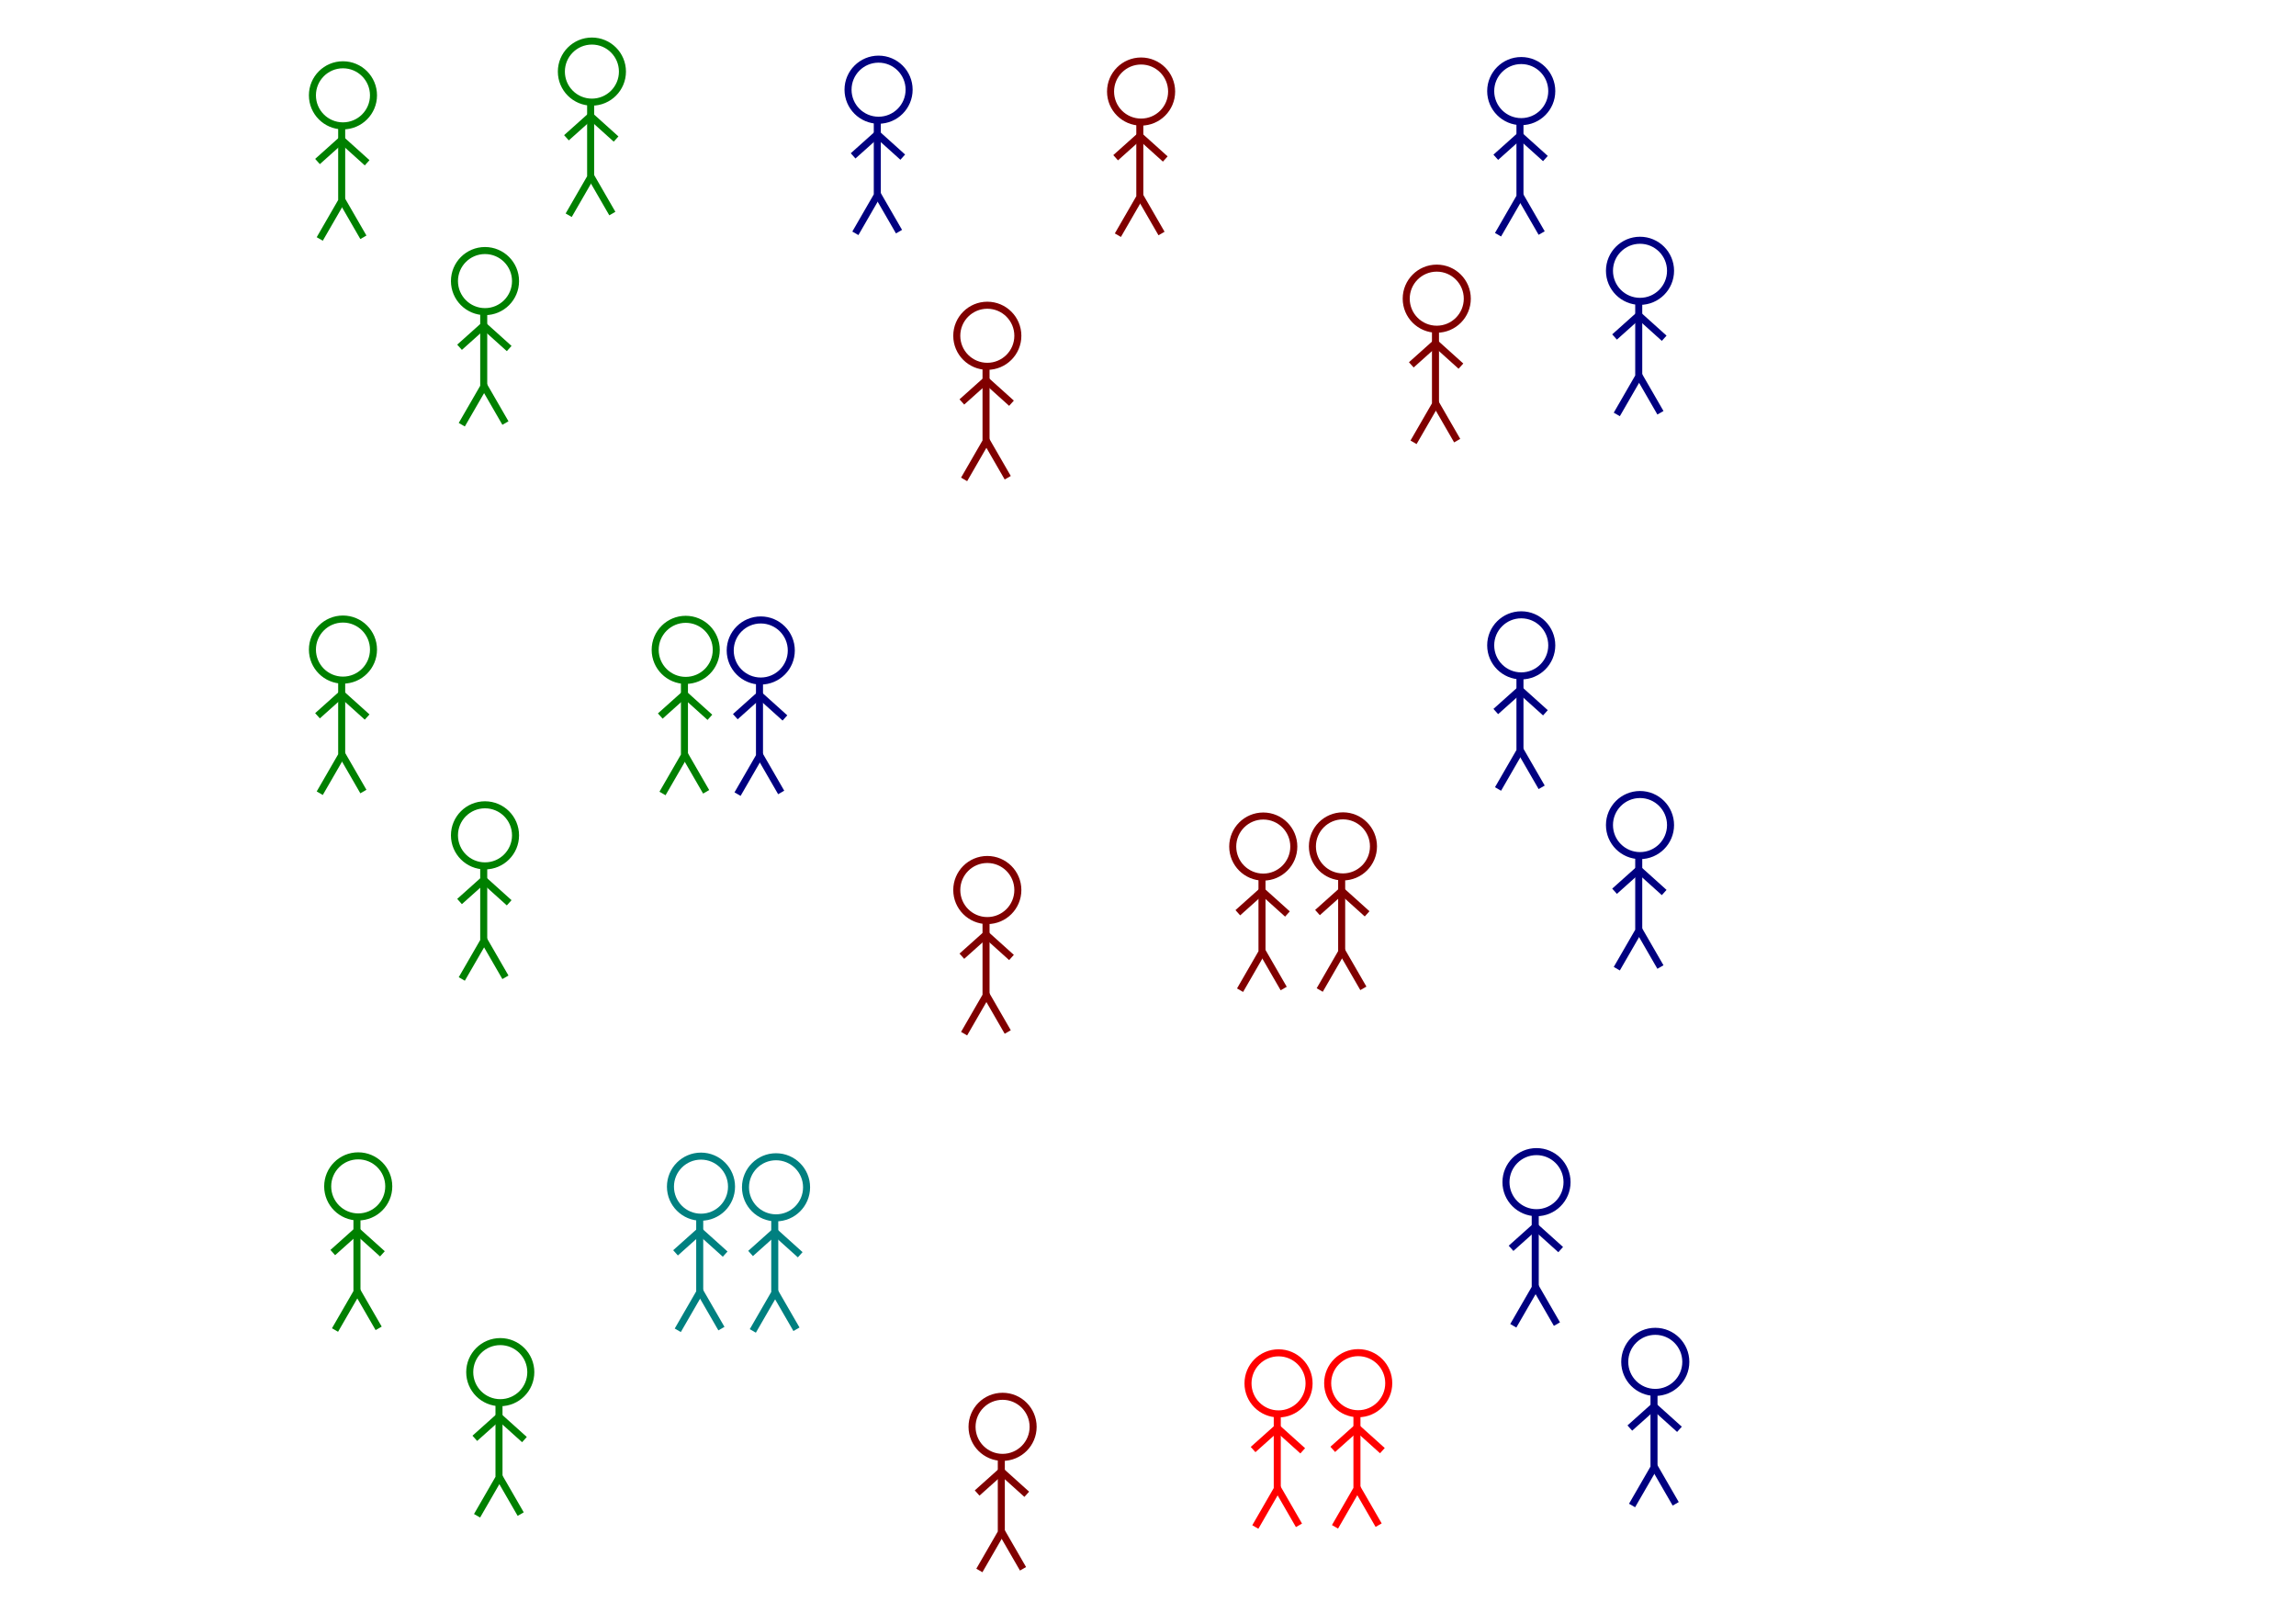 <?xml version="1.0" encoding="UTF-8" standalone="no"?>
<!-- Created with Inkscape (http://www.inkscape.org/) -->

<svg
   xmlns:dc="http://purl.org/dc/elements/1.1/"
   xmlns:cc="http://creativecommons.org/ns#"
   xmlns:rdf="http://www.w3.org/1999/02/22-rdf-syntax-ns#"
   xmlns:svg="http://www.w3.org/2000/svg"
   xmlns="http://www.w3.org/2000/svg"
   xmlns:sodipodi="http://sodipodi.sourceforge.net/DTD/sodipodi-0.dtd"
   xmlns:inkscape="http://www.inkscape.org/namespaces/inkscape"
   width="297mm"
   height="210mm"
   viewBox="0 0 1052.362 744.094"
   id="svg2"
   version="1.1"
   inkscape:version="0.91 r13725"
   sodipodi:docname="antifragile-pairs.svg"
   inkscape:export-filename="/Users/jussiholtta/github/misc-graphics/influence.png"
   inkscape:export-xdpi="248.97023"
   inkscape:export-ydpi="248.97023">
  <defs
     id="defs4" />
  <sodipodi:namedview
     id="base"
     pagecolor="#ffffff"
     bordercolor="#666666"
     borderopacity="1.0"
     inkscape:pageopacity="0.0"
     inkscape:pageshadow="2"
     inkscape:zoom="1"
     inkscape:cx="399.48177"
     inkscape:cy="335.12968"
     inkscape:document-units="px"
     inkscape:current-layer="layer1"
     showgrid="true"
     inkscape:window-width="1440"
     inkscape:window-height="851"
     inkscape:window-x="0"
     inkscape:window-y="1"
     inkscape:window-maximized="1"
     width="200mm"
     units="in"
     fit-margin-top="0"
     fit-margin-left="0"
     fit-margin-right="0"
     fit-margin-bottom="0">
    <inkscape:grid
       type="xygrid"
       id="grid5165"
       units="mm"
       spacingy="248.031"
       spacingx="248.031" />
  </sodipodi:namedview>
  <g
     inkscape:label="Layer 1"
     inkscape:groupmode="layer"
     id="layer1"
     transform="translate(104.027,233.836)">
    <g
       id="g4201"
       style="fill:#ffff00;fill-opacity:0.196"
       transform="matrix(0.91,0,0,0.91,48.862,484.587)" />
    <g
       style="stroke:#000080;stroke-opacity:1"
       transform="matrix(0.91,0,0,0.91,752.465,-563.609)"
       id="g4380">
      <circle
         r="15.382"
         cy="408.26"
         cx="-174.99"
         id="circle4382"
         style="opacity:1;fill:none;fill-opacity:0.098;fill-rule:evenodd;stroke:#000080;stroke-width:3.543;stroke-linecap:round;stroke-linejoin:round;stroke-miterlimit:4;stroke-dasharray:none;stroke-dashoffset:0;stroke-opacity:1" />
      <path
         inkscape:connector-curvature="0"
         id="path4384"
         d="m -175.631,422.36 0,39.095 -11.05,19.138"
         style="fill:none;fill-opacity:0.098;fill-rule:evenodd;stroke:#000080;stroke-width:3.543;stroke-linecap:butt;stroke-linejoin:miter;stroke-miterlimit:4;stroke-dasharray:none;stroke-opacity:1" />
      <path
         inkscape:connector-curvature="0"
         id="path4386"
         d="m -175.631,460.815 10.932,18.935"
         style="fill:none;fill-opacity:0.098;fill-rule:evenodd;stroke:#000080;stroke-width:3.543;stroke-linecap:butt;stroke-linejoin:miter;stroke-miterlimit:4;stroke-dasharray:none;stroke-opacity:1" />
      <path
         inkscape:connector-curvature="0"
         id="path4388"
         d="m -187.808,441.588 12.177,-10.895 12.818,11.536"
         style="fill:none;fill-opacity:0.098;fill-rule:evenodd;stroke:#000080;stroke-width:3.543;stroke-linecap:butt;stroke-linejoin:miter;stroke-miterlimit:4;stroke-dasharray:none;stroke-opacity:1" />
    </g>
    <g
       style="stroke:#800000;stroke-opacity:1"
       transform="matrix(0.91,0,0,0.91,507.744,-451.479)"
       id="g4400">
      <circle
         r="15.382"
         cy="408.26"
         cx="-174.99"
         id="circle4402"
         style="opacity:1;fill:none;fill-opacity:0.098;fill-rule:evenodd;stroke:#800000;stroke-width:3.543;stroke-linecap:round;stroke-linejoin:round;stroke-miterlimit:4;stroke-dasharray:none;stroke-dashoffset:0;stroke-opacity:1" />
      <path
         inkscape:connector-curvature="0"
         id="path4404"
         d="m -175.631,422.36 0,39.095 -11.05,19.138"
         style="fill:none;fill-opacity:0.098;fill-rule:evenodd;stroke:#800000;stroke-width:3.543;stroke-linecap:butt;stroke-linejoin:miter;stroke-miterlimit:4;stroke-dasharray:none;stroke-opacity:1" />
      <path
         inkscape:connector-curvature="0"
         id="path4406"
         d="m -175.631,460.815 10.932,18.935"
         style="fill:none;fill-opacity:0.098;fill-rule:evenodd;stroke:#800000;stroke-width:3.543;stroke-linecap:butt;stroke-linejoin:miter;stroke-miterlimit:4;stroke-dasharray:none;stroke-opacity:1" />
      <path
         inkscape:connector-curvature="0"
         id="path4408"
         d="m -187.808,441.588 12.177,-10.895 12.818,11.536"
         style="fill:none;fill-opacity:0.098;fill-rule:evenodd;stroke:#800000;stroke-width:3.543;stroke-linecap:butt;stroke-linejoin:miter;stroke-miterlimit:4;stroke-dasharray:none;stroke-opacity:1" />
    </g>
    <g
       id="g4410"
       transform="matrix(0.91,0,0,0.91,578.227,-563.399)"
       style="stroke:#800000;stroke-opacity:1">
      <circle
         style="opacity:1;fill:none;fill-opacity:0.098;fill-rule:evenodd;stroke:#800000;stroke-width:3.543;stroke-linecap:round;stroke-linejoin:round;stroke-miterlimit:4;stroke-dasharray:none;stroke-dashoffset:0;stroke-opacity:1"
         id="circle4412"
         cx="-174.99"
         cy="408.26"
         r="15.382" />
      <path
         style="fill:none;fill-opacity:0.098;fill-rule:evenodd;stroke:#800000;stroke-width:3.543;stroke-linecap:butt;stroke-linejoin:miter;stroke-miterlimit:4;stroke-dasharray:none;stroke-opacity:1"
         d="m -175.631,422.36 0,39.095 -11.05,19.138"
         id="path4414"
         inkscape:connector-curvature="0" />
      <path
         style="fill:none;fill-opacity:0.098;fill-rule:evenodd;stroke:#800000;stroke-width:3.543;stroke-linecap:butt;stroke-linejoin:miter;stroke-miterlimit:4;stroke-dasharray:none;stroke-opacity:1"
         d="m -175.631,460.815 10.932,18.935"
         id="path4416"
         inkscape:connector-curvature="0" />
      <path
         style="fill:none;fill-opacity:0.098;fill-rule:evenodd;stroke:#800000;stroke-width:3.543;stroke-linecap:butt;stroke-linejoin:miter;stroke-miterlimit:4;stroke-dasharray:none;stroke-opacity:1"
         d="m -187.808,441.588 12.177,-10.895 12.818,11.536"
         id="path4418"
         inkscape:connector-curvature="0" />
    </g>
    <g
       id="g4430"
       transform="matrix(0.91,0,0,0.91,326.51,-572.542)"
       style="stroke:#008000;stroke-opacity:1">
      <circle
         style="opacity:1;fill:none;fill-opacity:0.098;fill-rule:evenodd;stroke:#008000;stroke-width:3.543;stroke-linecap:round;stroke-linejoin:round;stroke-miterlimit:4;stroke-dasharray:none;stroke-dashoffset:0;stroke-opacity:1"
         id="circle4432"
         cx="-174.99"
         cy="408.26"
         r="15.382" />
      <path
         style="fill:none;fill-opacity:0.098;fill-rule:evenodd;stroke:#008000;stroke-width:3.543;stroke-linecap:butt;stroke-linejoin:miter;stroke-miterlimit:4;stroke-dasharray:none;stroke-opacity:1"
         d="m -175.631,422.36 0,39.095 -11.05,19.138"
         id="path4434"
         inkscape:connector-curvature="0" />
      <path
         style="fill:none;fill-opacity:0.098;fill-rule:evenodd;stroke:#008000;stroke-width:3.543;stroke-linecap:butt;stroke-linejoin:miter;stroke-miterlimit:4;stroke-dasharray:none;stroke-opacity:1"
         d="m -175.631,460.815 10.932,18.935"
         id="path4436"
         inkscape:connector-curvature="0" />
      <path
         style="fill:none;fill-opacity:0.098;fill-rule:evenodd;stroke:#008000;stroke-width:3.543;stroke-linecap:butt;stroke-linejoin:miter;stroke-miterlimit:4;stroke-dasharray:none;stroke-opacity:1"
         d="m -187.808,441.588 12.177,-10.895 12.818,11.536"
         id="path4438"
         inkscape:connector-curvature="0" />
    </g>
    <g
       id="g4481"
       transform="matrix(0.91,0,0,0.91,457.904,-564.251)"
       style="stroke:#000080;stroke-opacity:1">
      <circle
         style="opacity:1;fill:none;fill-opacity:0.098;fill-rule:evenodd;stroke:#000080;stroke-width:3.543;stroke-linecap:round;stroke-linejoin:round;stroke-miterlimit:4;stroke-dasharray:none;stroke-dashoffset:0;stroke-opacity:1"
         id="circle4483"
         cx="-174.99"
         cy="408.26"
         r="15.382" />
      <path
         style="fill:none;fill-opacity:0.098;fill-rule:evenodd;stroke:#000080;stroke-width:3.543;stroke-linecap:butt;stroke-linejoin:miter;stroke-miterlimit:4;stroke-dasharray:none;stroke-opacity:1"
         d="m -175.631,422.36 0,39.095 -11.05,19.138"
         id="path4485"
         inkscape:connector-curvature="0" />
      <path
         style="fill:none;fill-opacity:0.098;fill-rule:evenodd;stroke:#000080;stroke-width:3.543;stroke-linecap:butt;stroke-linejoin:miter;stroke-miterlimit:4;stroke-dasharray:none;stroke-opacity:1"
         d="m -175.631,460.815 10.932,18.935"
         id="path4487"
         inkscape:connector-curvature="0" />
      <path
         style="fill:none;fill-opacity:0.098;fill-rule:evenodd;stroke:#000080;stroke-width:3.543;stroke-linecap:butt;stroke-linejoin:miter;stroke-miterlimit:4;stroke-dasharray:none;stroke-opacity:1"
         d="m -187.808,441.588 12.177,-10.895 12.818,11.536"
         id="path4489"
         inkscape:connector-curvature="0" />
    </g>
    <g
       id="g4501"
       transform="matrix(0.91,0,0,0.91,212.406,-561.667)"
       style="stroke:#008000;stroke-opacity:1">
      <circle
         style="opacity:1;fill:none;fill-opacity:0.098;fill-rule:evenodd;stroke:#008000;stroke-width:3.543;stroke-linecap:round;stroke-linejoin:round;stroke-miterlimit:4;stroke-dasharray:none;stroke-dashoffset:0;stroke-opacity:1"
         id="circle4503"
         cx="-174.99"
         cy="408.26"
         r="15.382" />
      <path
         style="fill:none;fill-opacity:0.098;fill-rule:evenodd;stroke:#008000;stroke-width:3.543;stroke-linecap:butt;stroke-linejoin:miter;stroke-miterlimit:4;stroke-dasharray:none;stroke-opacity:1"
         d="m -175.631,422.36 0,39.095 -11.05,19.138"
         id="path4505"
         inkscape:connector-curvature="0" />
      <path
         style="fill:none;fill-opacity:0.098;fill-rule:evenodd;stroke:#008000;stroke-width:3.543;stroke-linecap:butt;stroke-linejoin:miter;stroke-miterlimit:4;stroke-dasharray:none;stroke-opacity:1"
         d="m -175.631,460.815 10.932,18.935"
         id="path4507"
         inkscape:connector-curvature="0" />
      <path
         style="fill:none;fill-opacity:0.098;fill-rule:evenodd;stroke:#008000;stroke-width:3.543;stroke-linecap:butt;stroke-linejoin:miter;stroke-miterlimit:4;stroke-dasharray:none;stroke-opacity:1"
         d="m -187.808,441.588 12.177,-10.895 12.818,11.536"
         id="path4509"
         inkscape:connector-curvature="0" />
    </g>
    <g
       style="stroke:#008000;stroke-opacity:1"
       transform="matrix(0.91,0,0,0.91,277.51,-476.542)"
       id="g5405">
      <circle
         r="15.382"
         cy="408.26"
         cx="-174.99"
         id="circle5407"
         style="opacity:1;fill:none;fill-opacity:0.098;fill-rule:evenodd;stroke:#008000;stroke-width:3.543;stroke-linecap:round;stroke-linejoin:round;stroke-miterlimit:4;stroke-dasharray:none;stroke-dashoffset:0;stroke-opacity:1" />
      <path
         inkscape:connector-curvature="0"
         id="path5409"
         d="m -175.631,422.36 0,39.095 -11.05,19.138"
         style="fill:none;fill-opacity:0.098;fill-rule:evenodd;stroke:#008000;stroke-width:3.543;stroke-linecap:butt;stroke-linejoin:miter;stroke-miterlimit:4;stroke-dasharray:none;stroke-opacity:1" />
      <path
         inkscape:connector-curvature="0"
         id="path5411"
         d="m -175.631,460.815 10.932,18.935"
         style="fill:none;fill-opacity:0.098;fill-rule:evenodd;stroke:#008000;stroke-width:3.543;stroke-linecap:butt;stroke-linejoin:miter;stroke-miterlimit:4;stroke-dasharray:none;stroke-opacity:1" />
      <path
         inkscape:connector-curvature="0"
         id="path5413"
         d="m -187.808,441.588 12.177,-10.895 12.818,11.536"
         style="fill:none;fill-opacity:0.098;fill-rule:evenodd;stroke:#008000;stroke-width:3.543;stroke-linecap:butt;stroke-linejoin:miter;stroke-miterlimit:4;stroke-dasharray:none;stroke-opacity:1" />
    </g>
    <g
       id="g5415"
       transform="matrix(0.91,0,0,0.91,713.744,-468.479)"
       style="stroke:#800000;stroke-opacity:1">
      <circle
         style="opacity:1;fill:none;fill-opacity:0.098;fill-rule:evenodd;stroke:#800000;stroke-width:3.543;stroke-linecap:round;stroke-linejoin:round;stroke-miterlimit:4;stroke-dasharray:none;stroke-dashoffset:0;stroke-opacity:1"
         id="circle5417"
         cx="-174.99"
         cy="408.26"
         r="15.382" />
      <path
         style="fill:none;fill-opacity:0.098;fill-rule:evenodd;stroke:#800000;stroke-width:3.543;stroke-linecap:butt;stroke-linejoin:miter;stroke-miterlimit:4;stroke-dasharray:none;stroke-opacity:1"
         d="m -175.631,422.36 0,39.095 -11.05,19.138"
         id="path5419"
         inkscape:connector-curvature="0" />
      <path
         style="fill:none;fill-opacity:0.098;fill-rule:evenodd;stroke:#800000;stroke-width:3.543;stroke-linecap:butt;stroke-linejoin:miter;stroke-miterlimit:4;stroke-dasharray:none;stroke-opacity:1"
         d="m -175.631,460.815 10.932,18.935"
         id="path5421"
         inkscape:connector-curvature="0" />
      <path
         style="fill:none;fill-opacity:0.098;fill-rule:evenodd;stroke:#800000;stroke-width:3.543;stroke-linecap:butt;stroke-linejoin:miter;stroke-miterlimit:4;stroke-dasharray:none;stroke-opacity:1"
         d="m -187.808,441.588 12.177,-10.895 12.818,11.536"
         id="path5423"
         inkscape:connector-curvature="0" />
    </g>
    <g
       style="stroke:#000080;stroke-opacity:1"
       transform="matrix(0.91,0,0,0.91,806.904,-481.251)"
       id="g5425">
      <circle
         r="15.382"
         cy="408.26"
         cx="-174.99"
         id="circle5427"
         style="opacity:1;fill:none;fill-opacity:0.098;fill-rule:evenodd;stroke:#000080;stroke-width:3.543;stroke-linecap:round;stroke-linejoin:round;stroke-miterlimit:4;stroke-dasharray:none;stroke-dashoffset:0;stroke-opacity:1" />
      <path
         inkscape:connector-curvature="0"
         id="path5429"
         d="m -175.631,422.36 0,39.095 -11.05,19.138"
         style="fill:none;fill-opacity:0.098;fill-rule:evenodd;stroke:#000080;stroke-width:3.543;stroke-linecap:butt;stroke-linejoin:miter;stroke-miterlimit:4;stroke-dasharray:none;stroke-opacity:1" />
      <path
         inkscape:connector-curvature="0"
         id="path5431"
         d="m -175.631,460.815 10.932,18.935"
         style="fill:none;fill-opacity:0.098;fill-rule:evenodd;stroke:#000080;stroke-width:3.543;stroke-linecap:butt;stroke-linejoin:miter;stroke-miterlimit:4;stroke-dasharray:none;stroke-opacity:1" />
      <path
         inkscape:connector-curvature="0"
         id="path5433"
         d="m -187.808,441.588 12.177,-10.895 12.818,11.536"
         style="fill:none;fill-opacity:0.098;fill-rule:evenodd;stroke:#000080;stroke-width:3.543;stroke-linecap:butt;stroke-linejoin:miter;stroke-miterlimit:4;stroke-dasharray:none;stroke-opacity:1" />
    </g>
    <g
       transform="matrix(0.91,0,0,0.91,48.862,758.587)"
       style="fill:#ffff00;fill-opacity:0.196"
       id="g5435" />
    <g
       id="g5437"
       transform="matrix(0.91,0,0,0.91,752.465,-309.609)"
       style="stroke:#000080;stroke-opacity:1">
      <circle
         style="opacity:1;fill:none;fill-opacity:0.098;fill-rule:evenodd;stroke:#000080;stroke-width:3.543;stroke-linecap:round;stroke-linejoin:round;stroke-miterlimit:4;stroke-dasharray:none;stroke-dashoffset:0;stroke-opacity:1"
         id="circle5439"
         cx="-174.99"
         cy="408.26"
         r="15.382" />
      <path
         style="fill:none;fill-opacity:0.098;fill-rule:evenodd;stroke:#000080;stroke-width:3.543;stroke-linecap:butt;stroke-linejoin:miter;stroke-miterlimit:4;stroke-dasharray:none;stroke-opacity:1"
         d="m -175.631,422.36 0,39.095 -11.05,19.138"
         id="path5441"
         inkscape:connector-curvature="0" />
      <path
         style="fill:none;fill-opacity:0.098;fill-rule:evenodd;stroke:#000080;stroke-width:3.543;stroke-linecap:butt;stroke-linejoin:miter;stroke-miterlimit:4;stroke-dasharray:none;stroke-opacity:1"
         d="m -175.631,460.815 10.932,18.935"
         id="path5443"
         inkscape:connector-curvature="0" />
      <path
         style="fill:none;fill-opacity:0.098;fill-rule:evenodd;stroke:#000080;stroke-width:3.543;stroke-linecap:butt;stroke-linejoin:miter;stroke-miterlimit:4;stroke-dasharray:none;stroke-opacity:1"
         d="m -187.808,441.588 12.177,-10.895 12.818,11.536"
         id="path5445"
         inkscape:connector-curvature="0" />
    </g>
    <g
       id="g5447"
       transform="matrix(0.91,0,0,0.91,507.744,-197.479)"
       style="stroke:#800000;stroke-opacity:1">
      <circle
         style="opacity:1;fill:none;fill-opacity:0.098;fill-rule:evenodd;stroke:#800000;stroke-width:3.543;stroke-linecap:round;stroke-linejoin:round;stroke-miterlimit:4;stroke-dasharray:none;stroke-dashoffset:0;stroke-opacity:1"
         id="circle5449"
         cx="-174.99"
         cy="408.26"
         r="15.382" />
      <path
         style="fill:none;fill-opacity:0.098;fill-rule:evenodd;stroke:#800000;stroke-width:3.543;stroke-linecap:butt;stroke-linejoin:miter;stroke-miterlimit:4;stroke-dasharray:none;stroke-opacity:1"
         d="m -175.631,422.36 0,39.095 -11.05,19.138"
         id="path5451"
         inkscape:connector-curvature="0" />
      <path
         style="fill:none;fill-opacity:0.098;fill-rule:evenodd;stroke:#800000;stroke-width:3.543;stroke-linecap:butt;stroke-linejoin:miter;stroke-miterlimit:4;stroke-dasharray:none;stroke-opacity:1"
         d="m -175.631,460.815 10.932,18.935"
         id="path5453"
         inkscape:connector-curvature="0" />
      <path
         style="fill:none;fill-opacity:0.098;fill-rule:evenodd;stroke:#800000;stroke-width:3.543;stroke-linecap:butt;stroke-linejoin:miter;stroke-miterlimit:4;stroke-dasharray:none;stroke-opacity:1"
         d="m -187.808,441.588 12.177,-10.895 12.818,11.536"
         id="path5455"
         inkscape:connector-curvature="0" />
    </g>
    <g
       style="stroke:#800000;stroke-opacity:1"
       transform="matrix(0.91,0,0,0.91,634.227,-217.399)"
       id="g5457">
      <circle
         r="15.382"
         cy="408.26"
         cx="-174.99"
         id="circle5459"
         style="opacity:1;fill:none;fill-opacity:0.098;fill-rule:evenodd;stroke:#800000;stroke-width:3.543;stroke-linecap:round;stroke-linejoin:round;stroke-miterlimit:4;stroke-dasharray:none;stroke-dashoffset:0;stroke-opacity:1" />
      <path
         inkscape:connector-curvature="0"
         id="path5461"
         d="m -175.631,422.36 0,39.095 -11.05,19.138"
         style="fill:none;fill-opacity:0.098;fill-rule:evenodd;stroke:#800000;stroke-width:3.543;stroke-linecap:butt;stroke-linejoin:miter;stroke-miterlimit:4;stroke-dasharray:none;stroke-opacity:1" />
      <path
         inkscape:connector-curvature="0"
         id="path5463"
         d="m -175.631,460.815 10.932,18.935"
         style="fill:none;fill-opacity:0.098;fill-rule:evenodd;stroke:#800000;stroke-width:3.543;stroke-linecap:butt;stroke-linejoin:miter;stroke-miterlimit:4;stroke-dasharray:none;stroke-opacity:1" />
      <path
         inkscape:connector-curvature="0"
         id="path5465"
         d="m -187.808,441.588 12.177,-10.895 12.818,11.536"
         style="fill:none;fill-opacity:0.098;fill-rule:evenodd;stroke:#800000;stroke-width:3.543;stroke-linecap:butt;stroke-linejoin:miter;stroke-miterlimit:4;stroke-dasharray:none;stroke-opacity:1" />
    </g>
    <g
       style="stroke:#008000;stroke-opacity:1"
       transform="matrix(0.91,0,0,0.91,369.51,-307.542)"
       id="g5467">
      <circle
         r="15.382"
         cy="408.26"
         cx="-174.99"
         id="circle5469"
         style="opacity:1;fill:none;fill-opacity:0.098;fill-rule:evenodd;stroke:#008000;stroke-width:3.543;stroke-linecap:round;stroke-linejoin:round;stroke-miterlimit:4;stroke-dasharray:none;stroke-dashoffset:0;stroke-opacity:1" />
      <path
         inkscape:connector-curvature="0"
         id="path5471"
         d="m -175.631,422.36 0,39.095 -11.05,19.138"
         style="fill:none;fill-opacity:0.098;fill-rule:evenodd;stroke:#008000;stroke-width:3.543;stroke-linecap:butt;stroke-linejoin:miter;stroke-miterlimit:4;stroke-dasharray:none;stroke-opacity:1" />
      <path
         inkscape:connector-curvature="0"
         id="path5473"
         d="m -175.631,460.815 10.932,18.935"
         style="fill:none;fill-opacity:0.098;fill-rule:evenodd;stroke:#008000;stroke-width:3.543;stroke-linecap:butt;stroke-linejoin:miter;stroke-miterlimit:4;stroke-dasharray:none;stroke-opacity:1" />
      <path
         inkscape:connector-curvature="0"
         id="path5475"
         d="m -187.808,441.588 12.177,-10.895 12.818,11.536"
         style="fill:none;fill-opacity:0.098;fill-rule:evenodd;stroke:#008000;stroke-width:3.543;stroke-linecap:butt;stroke-linejoin:miter;stroke-miterlimit:4;stroke-dasharray:none;stroke-opacity:1" />
    </g>
    <g
       style="stroke:#000080;stroke-opacity:1"
       transform="matrix(0.91,0,0,0.91,403.904,-307.251)"
       id="g5477">
      <circle
         r="15.382"
         cy="408.26"
         cx="-174.99"
         id="circle5479"
         style="opacity:1;fill:none;fill-opacity:0.098;fill-rule:evenodd;stroke:#000080;stroke-width:3.543;stroke-linecap:round;stroke-linejoin:round;stroke-miterlimit:4;stroke-dasharray:none;stroke-dashoffset:0;stroke-opacity:1" />
      <path
         inkscape:connector-curvature="0"
         id="path5481"
         d="m -175.631,422.36 0,39.095 -11.05,19.138"
         style="fill:none;fill-opacity:0.098;fill-rule:evenodd;stroke:#000080;stroke-width:3.543;stroke-linecap:butt;stroke-linejoin:miter;stroke-miterlimit:4;stroke-dasharray:none;stroke-opacity:1" />
      <path
         inkscape:connector-curvature="0"
         id="path5483"
         d="m -175.631,460.815 10.932,18.935"
         style="fill:none;fill-opacity:0.098;fill-rule:evenodd;stroke:#000080;stroke-width:3.543;stroke-linecap:butt;stroke-linejoin:miter;stroke-miterlimit:4;stroke-dasharray:none;stroke-opacity:1" />
      <path
         inkscape:connector-curvature="0"
         id="path5485"
         d="m -187.808,441.588 12.177,-10.895 12.818,11.536"
         style="fill:none;fill-opacity:0.098;fill-rule:evenodd;stroke:#000080;stroke-width:3.543;stroke-linecap:butt;stroke-linejoin:miter;stroke-miterlimit:4;stroke-dasharray:none;stroke-opacity:1" />
    </g>
    <g
       style="stroke:#008000;stroke-opacity:1"
       transform="matrix(0.91,0,0,0.91,212.406,-307.667)"
       id="g5487">
      <circle
         r="15.382"
         cy="408.26"
         cx="-174.99"
         id="circle5489"
         style="opacity:1;fill:none;fill-opacity:0.098;fill-rule:evenodd;stroke:#008000;stroke-width:3.543;stroke-linecap:round;stroke-linejoin:round;stroke-miterlimit:4;stroke-dasharray:none;stroke-dashoffset:0;stroke-opacity:1" />
      <path
         inkscape:connector-curvature="0"
         id="path5491"
         d="m -175.631,422.36 0,39.095 -11.05,19.138"
         style="fill:none;fill-opacity:0.098;fill-rule:evenodd;stroke:#008000;stroke-width:3.543;stroke-linecap:butt;stroke-linejoin:miter;stroke-miterlimit:4;stroke-dasharray:none;stroke-opacity:1" />
      <path
         inkscape:connector-curvature="0"
         id="path5493"
         d="m -175.631,460.815 10.932,18.935"
         style="fill:none;fill-opacity:0.098;fill-rule:evenodd;stroke:#008000;stroke-width:3.543;stroke-linecap:butt;stroke-linejoin:miter;stroke-miterlimit:4;stroke-dasharray:none;stroke-opacity:1" />
      <path
         inkscape:connector-curvature="0"
         id="path5495"
         d="m -187.808,441.588 12.177,-10.895 12.818,11.536"
         style="fill:none;fill-opacity:0.098;fill-rule:evenodd;stroke:#008000;stroke-width:3.543;stroke-linecap:butt;stroke-linejoin:miter;stroke-miterlimit:4;stroke-dasharray:none;stroke-opacity:1" />
    </g>
    <g
       id="g5497"
       transform="matrix(0.91,0,0,0.91,277.51,-222.542)"
       style="stroke:#008000;stroke-opacity:1">
      <circle
         style="opacity:1;fill:none;fill-opacity:0.098;fill-rule:evenodd;stroke:#008000;stroke-width:3.543;stroke-linecap:round;stroke-linejoin:round;stroke-miterlimit:4;stroke-dasharray:none;stroke-dashoffset:0;stroke-opacity:1"
         id="circle5499"
         cx="-174.99"
         cy="408.26"
         r="15.382" />
      <path
         style="fill:none;fill-opacity:0.098;fill-rule:evenodd;stroke:#008000;stroke-width:3.543;stroke-linecap:butt;stroke-linejoin:miter;stroke-miterlimit:4;stroke-dasharray:none;stroke-opacity:1"
         d="m -175.631,422.36 0,39.095 -11.05,19.138"
         id="path5501"
         inkscape:connector-curvature="0" />
      <path
         style="fill:none;fill-opacity:0.098;fill-rule:evenodd;stroke:#008000;stroke-width:3.543;stroke-linecap:butt;stroke-linejoin:miter;stroke-miterlimit:4;stroke-dasharray:none;stroke-opacity:1"
         d="m -175.631,460.815 10.932,18.935"
         id="path5503"
         inkscape:connector-curvature="0" />
      <path
         style="fill:none;fill-opacity:0.098;fill-rule:evenodd;stroke:#008000;stroke-width:3.543;stroke-linecap:butt;stroke-linejoin:miter;stroke-miterlimit:4;stroke-dasharray:none;stroke-opacity:1"
         d="m -187.808,441.588 12.177,-10.895 12.818,11.536"
         id="path5505"
         inkscape:connector-curvature="0" />
    </g>
    <g
       style="stroke:#800000;stroke-opacity:1"
       transform="matrix(0.91,0,0,0.91,670.744,-217.479)"
       id="g5507">
      <circle
         r="15.382"
         cy="408.26"
         cx="-174.99"
         id="circle5509"
         style="opacity:1;fill:none;fill-opacity:0.098;fill-rule:evenodd;stroke:#800000;stroke-width:3.543;stroke-linecap:round;stroke-linejoin:round;stroke-miterlimit:4;stroke-dasharray:none;stroke-dashoffset:0;stroke-opacity:1" />
      <path
         inkscape:connector-curvature="0"
         id="path5511"
         d="m -175.631,422.36 0,39.095 -11.05,19.138"
         style="fill:none;fill-opacity:0.098;fill-rule:evenodd;stroke:#800000;stroke-width:3.543;stroke-linecap:butt;stroke-linejoin:miter;stroke-miterlimit:4;stroke-dasharray:none;stroke-opacity:1" />
      <path
         inkscape:connector-curvature="0"
         id="path5513"
         d="m -175.631,460.815 10.932,18.935"
         style="fill:none;fill-opacity:0.098;fill-rule:evenodd;stroke:#800000;stroke-width:3.543;stroke-linecap:butt;stroke-linejoin:miter;stroke-miterlimit:4;stroke-dasharray:none;stroke-opacity:1" />
      <path
         inkscape:connector-curvature="0"
         id="path5515"
         d="m -187.808,441.588 12.177,-10.895 12.818,11.536"
         style="fill:none;fill-opacity:0.098;fill-rule:evenodd;stroke:#800000;stroke-width:3.543;stroke-linecap:butt;stroke-linejoin:miter;stroke-miterlimit:4;stroke-dasharray:none;stroke-opacity:1" />
    </g>
    <g
       id="g5517"
       transform="matrix(0.91,0,0,0.91,806.904,-227.251)"
       style="stroke:#000080;stroke-opacity:1">
      <circle
         style="opacity:1;fill:none;fill-opacity:0.098;fill-rule:evenodd;stroke:#000080;stroke-width:3.543;stroke-linecap:round;stroke-linejoin:round;stroke-miterlimit:4;stroke-dasharray:none;stroke-dashoffset:0;stroke-opacity:1"
         id="circle5519"
         cx="-174.99"
         cy="408.26"
         r="15.382" />
      <path
         style="fill:none;fill-opacity:0.098;fill-rule:evenodd;stroke:#000080;stroke-width:3.543;stroke-linecap:butt;stroke-linejoin:miter;stroke-miterlimit:4;stroke-dasharray:none;stroke-opacity:1"
         d="m -175.631,422.36 0,39.095 -11.05,19.138"
         id="path5521"
         inkscape:connector-curvature="0" />
      <path
         style="fill:none;fill-opacity:0.098;fill-rule:evenodd;stroke:#000080;stroke-width:3.543;stroke-linecap:butt;stroke-linejoin:miter;stroke-miterlimit:4;stroke-dasharray:none;stroke-opacity:1"
         d="m -175.631,460.815 10.932,18.935"
         id="path5523"
         inkscape:connector-curvature="0" />
      <path
         style="fill:none;fill-opacity:0.098;fill-rule:evenodd;stroke:#000080;stroke-width:3.543;stroke-linecap:butt;stroke-linejoin:miter;stroke-miterlimit:4;stroke-dasharray:none;stroke-opacity:1"
         d="m -187.808,441.588 12.177,-10.895 12.818,11.536"
         id="path5525"
         inkscape:connector-curvature="0" />
    </g>
    <g
       style="stroke:#000080;stroke-opacity:1"
       transform="matrix(0.91,0,0,0.91,759.465,-63.609)"
       id="g5527">
      <circle
         r="15.382"
         cy="408.26"
         cx="-174.99"
         id="circle5529"
         style="opacity:1;fill:none;fill-opacity:0.098;fill-rule:evenodd;stroke:#000080;stroke-width:3.543;stroke-linecap:round;stroke-linejoin:round;stroke-miterlimit:4;stroke-dasharray:none;stroke-dashoffset:0;stroke-opacity:1" />
      <path
         inkscape:connector-curvature="0"
         id="path5531"
         d="m -175.631,422.36 0,39.095 -11.05,19.138"
         style="fill:none;fill-opacity:0.098;fill-rule:evenodd;stroke:#000080;stroke-width:3.543;stroke-linecap:butt;stroke-linejoin:miter;stroke-miterlimit:4;stroke-dasharray:none;stroke-opacity:1" />
      <path
         inkscape:connector-curvature="0"
         id="path5533"
         d="m -175.631,460.815 10.932,18.935"
         style="fill:none;fill-opacity:0.098;fill-rule:evenodd;stroke:#000080;stroke-width:3.543;stroke-linecap:butt;stroke-linejoin:miter;stroke-miterlimit:4;stroke-dasharray:none;stroke-opacity:1" />
      <path
         inkscape:connector-curvature="0"
         id="path5535"
         d="m -187.808,441.588 12.177,-10.895 12.818,11.536"
         style="fill:none;fill-opacity:0.098;fill-rule:evenodd;stroke:#000080;stroke-width:3.543;stroke-linecap:butt;stroke-linejoin:miter;stroke-miterlimit:4;stroke-dasharray:none;stroke-opacity:1" />
    </g>
    <g
       style="stroke:#800000;stroke-opacity:1"
       transform="matrix(0.91,0,0,0.91,514.744,48.521)"
       id="g5537">
      <circle
         r="15.382"
         cy="408.26"
         cx="-174.99"
         id="circle5539"
         style="opacity:1;fill:none;fill-opacity:0.098;fill-rule:evenodd;stroke:#800000;stroke-width:3.543;stroke-linecap:round;stroke-linejoin:round;stroke-miterlimit:4;stroke-dasharray:none;stroke-dashoffset:0;stroke-opacity:1" />
      <path
         inkscape:connector-curvature="0"
         id="path5541"
         d="m -175.631,422.36 0,39.095 -11.05,19.138"
         style="fill:none;fill-opacity:0.098;fill-rule:evenodd;stroke:#800000;stroke-width:3.543;stroke-linecap:butt;stroke-linejoin:miter;stroke-miterlimit:4;stroke-dasharray:none;stroke-opacity:1" />
      <path
         inkscape:connector-curvature="0"
         id="path5543"
         d="m -175.631,460.815 10.932,18.935"
         style="fill:none;fill-opacity:0.098;fill-rule:evenodd;stroke:#800000;stroke-width:3.543;stroke-linecap:butt;stroke-linejoin:miter;stroke-miterlimit:4;stroke-dasharray:none;stroke-opacity:1" />
      <path
         inkscape:connector-curvature="0"
         id="path5545"
         d="m -187.808,441.588 12.177,-10.895 12.818,11.536"
         style="fill:none;fill-opacity:0.098;fill-rule:evenodd;stroke:#800000;stroke-width:3.543;stroke-linecap:butt;stroke-linejoin:miter;stroke-miterlimit:4;stroke-dasharray:none;stroke-opacity:1" />
    </g>
    <g
       id="g5547"
       transform="matrix(0.91,0,0,0.91,641.227,28.601)"
       style="stroke:#ff0000;stroke-opacity:1">
      <circle
         style="opacity:1;fill:none;fill-opacity:0.098;fill-rule:evenodd;stroke:#ff0000;stroke-width:3.543;stroke-linecap:round;stroke-linejoin:round;stroke-miterlimit:4;stroke-dasharray:none;stroke-dashoffset:0;stroke-opacity:1"
         id="circle5549"
         cx="-174.99"
         cy="408.26"
         r="15.382" />
      <path
         style="fill:none;fill-opacity:0.098;fill-rule:evenodd;stroke:#ff0000;stroke-width:3.543;stroke-linecap:butt;stroke-linejoin:miter;stroke-miterlimit:4;stroke-dasharray:none;stroke-opacity:1"
         d="m -175.631,422.36 0,39.095 -11.05,19.138"
         id="path5551"
         inkscape:connector-curvature="0" />
      <path
         style="fill:none;fill-opacity:0.098;fill-rule:evenodd;stroke:#ff0000;stroke-width:3.543;stroke-linecap:butt;stroke-linejoin:miter;stroke-miterlimit:4;stroke-dasharray:none;stroke-opacity:1"
         d="m -175.631,460.815 10.932,18.935"
         id="path5553"
         inkscape:connector-curvature="0" />
      <path
         style="fill:none;fill-opacity:0.098;fill-rule:evenodd;stroke:#ff0000;stroke-width:3.543;stroke-linecap:butt;stroke-linejoin:miter;stroke-miterlimit:4;stroke-dasharray:none;stroke-opacity:1"
         d="m -187.808,441.588 12.177,-10.895 12.818,11.536"
         id="path5555"
         inkscape:connector-curvature="0" />
    </g>
    <g
       id="g5557"
       transform="matrix(0.91,0,0,0.91,376.51,-61.542)"
       style="stroke:#008080;stroke-opacity:1">
      <circle
         style="opacity:1;fill:none;fill-opacity:0.098;fill-rule:evenodd;stroke:#008080;stroke-width:3.543;stroke-linecap:round;stroke-linejoin:round;stroke-miterlimit:4;stroke-dasharray:none;stroke-dashoffset:0;stroke-opacity:1"
         id="circle5559"
         cx="-174.99"
         cy="408.26"
         r="15.382" />
      <path
         style="fill:none;fill-opacity:0.098;fill-rule:evenodd;stroke:#008080;stroke-width:3.543;stroke-linecap:butt;stroke-linejoin:miter;stroke-miterlimit:4;stroke-dasharray:none;stroke-opacity:1"
         d="m -175.631,422.36 0,39.095 -11.05,19.138"
         id="path5561"
         inkscape:connector-curvature="0" />
      <path
         style="fill:none;fill-opacity:0.098;fill-rule:evenodd;stroke:#008080;stroke-width:3.543;stroke-linecap:butt;stroke-linejoin:miter;stroke-miterlimit:4;stroke-dasharray:none;stroke-opacity:1"
         d="m -175.631,460.815 10.932,18.935"
         id="path5563"
         inkscape:connector-curvature="0" />
      <path
         style="fill:none;fill-opacity:0.098;fill-rule:evenodd;stroke:#008080;stroke-width:3.543;stroke-linecap:butt;stroke-linejoin:miter;stroke-miterlimit:4;stroke-dasharray:none;stroke-opacity:1"
         d="m -187.808,441.588 12.177,-10.895 12.818,11.536"
         id="path5565"
         inkscape:connector-curvature="0" />
    </g>
    <g
       id="g5567"
       transform="matrix(0.91,0,0,0.91,410.904,-61.251)"
       style="stroke:#008080;stroke-opacity:1">
      <circle
         style="opacity:1;fill:none;fill-opacity:0.098;fill-rule:evenodd;stroke:#008080;stroke-width:3.543;stroke-linecap:round;stroke-linejoin:round;stroke-miterlimit:4;stroke-dasharray:none;stroke-dashoffset:0;stroke-opacity:1"
         id="circle5569"
         cx="-174.99"
         cy="408.26"
         r="15.382" />
      <path
         style="fill:none;fill-opacity:0.098;fill-rule:evenodd;stroke:#008080;stroke-width:3.543;stroke-linecap:butt;stroke-linejoin:miter;stroke-miterlimit:4;stroke-dasharray:none;stroke-opacity:1"
         d="m -175.631,422.36 0,39.095 -11.05,19.138"
         id="path5571"
         inkscape:connector-curvature="0" />
      <path
         style="fill:none;fill-opacity:0.098;fill-rule:evenodd;stroke:#008080;stroke-width:3.543;stroke-linecap:butt;stroke-linejoin:miter;stroke-miterlimit:4;stroke-dasharray:none;stroke-opacity:1"
         d="m -175.631,460.815 10.932,18.935"
         id="path5573"
         inkscape:connector-curvature="0" />
      <path
         style="fill:none;fill-opacity:0.098;fill-rule:evenodd;stroke:#008080;stroke-width:3.543;stroke-linecap:butt;stroke-linejoin:miter;stroke-miterlimit:4;stroke-dasharray:none;stroke-opacity:1"
         d="m -187.808,441.588 12.177,-10.895 12.818,11.536"
         id="path5575"
         inkscape:connector-curvature="0" />
    </g>
    <g
       id="g5577"
       transform="matrix(0.91,0,0,0.91,219.406,-61.667)"
       style="stroke:#008000;stroke-opacity:1">
      <circle
         style="opacity:1;fill:none;fill-opacity:0.098;fill-rule:evenodd;stroke:#008000;stroke-width:3.543;stroke-linecap:round;stroke-linejoin:round;stroke-miterlimit:4;stroke-dasharray:none;stroke-dashoffset:0;stroke-opacity:1"
         id="circle5579"
         cx="-174.99"
         cy="408.26"
         r="15.382" />
      <path
         style="fill:none;fill-opacity:0.098;fill-rule:evenodd;stroke:#008000;stroke-width:3.543;stroke-linecap:butt;stroke-linejoin:miter;stroke-miterlimit:4;stroke-dasharray:none;stroke-opacity:1"
         d="m -175.631,422.36 0,39.095 -11.05,19.138"
         id="path5581"
         inkscape:connector-curvature="0" />
      <path
         style="fill:none;fill-opacity:0.098;fill-rule:evenodd;stroke:#008000;stroke-width:3.543;stroke-linecap:butt;stroke-linejoin:miter;stroke-miterlimit:4;stroke-dasharray:none;stroke-opacity:1"
         d="m -175.631,460.815 10.932,18.935"
         id="path5583"
         inkscape:connector-curvature="0" />
      <path
         style="fill:none;fill-opacity:0.098;fill-rule:evenodd;stroke:#008000;stroke-width:3.543;stroke-linecap:butt;stroke-linejoin:miter;stroke-miterlimit:4;stroke-dasharray:none;stroke-opacity:1"
         d="m -187.808,441.588 12.177,-10.895 12.818,11.536"
         id="path5585"
         inkscape:connector-curvature="0" />
    </g>
    <g
       style="stroke:#008000;stroke-opacity:1"
       transform="matrix(0.91,0,0,0.91,284.51,23.458)"
       id="g5587">
      <circle
         r="15.382"
         cy="408.26"
         cx="-174.99"
         id="circle5589"
         style="opacity:1;fill:none;fill-opacity:0.098;fill-rule:evenodd;stroke:#008000;stroke-width:3.543;stroke-linecap:round;stroke-linejoin:round;stroke-miterlimit:4;stroke-dasharray:none;stroke-dashoffset:0;stroke-opacity:1" />
      <path
         inkscape:connector-curvature="0"
         id="path5591"
         d="m -175.631,422.36 0,39.095 -11.05,19.138"
         style="fill:none;fill-opacity:0.098;fill-rule:evenodd;stroke:#008000;stroke-width:3.543;stroke-linecap:butt;stroke-linejoin:miter;stroke-miterlimit:4;stroke-dasharray:none;stroke-opacity:1" />
      <path
         inkscape:connector-curvature="0"
         id="path5593"
         d="m -175.631,460.815 10.932,18.935"
         style="fill:none;fill-opacity:0.098;fill-rule:evenodd;stroke:#008000;stroke-width:3.543;stroke-linecap:butt;stroke-linejoin:miter;stroke-miterlimit:4;stroke-dasharray:none;stroke-opacity:1" />
      <path
         inkscape:connector-curvature="0"
         id="path5595"
         d="m -187.808,441.588 12.177,-10.895 12.818,11.536"
         style="fill:none;fill-opacity:0.098;fill-rule:evenodd;stroke:#008000;stroke-width:3.543;stroke-linecap:butt;stroke-linejoin:miter;stroke-miterlimit:4;stroke-dasharray:none;stroke-opacity:1" />
    </g>
    <g
       id="g5597"
       transform="matrix(0.91,0,0,0.91,677.744,28.521)"
       style="stroke:#ff0000;stroke-opacity:1">
      <circle
         style="opacity:1;fill:none;fill-opacity:0.098;fill-rule:evenodd;stroke:#ff0000;stroke-width:3.543;stroke-linecap:round;stroke-linejoin:round;stroke-miterlimit:4;stroke-dasharray:none;stroke-dashoffset:0;stroke-opacity:1"
         id="circle5599"
         cx="-174.99"
         cy="408.26"
         r="15.382" />
      <path
         style="fill:none;fill-opacity:0.098;fill-rule:evenodd;stroke:#ff0000;stroke-width:3.543;stroke-linecap:butt;stroke-linejoin:miter;stroke-miterlimit:4;stroke-dasharray:none;stroke-opacity:1"
         d="m -175.631,422.36 0,39.095 -11.05,19.138"
         id="path5601"
         inkscape:connector-curvature="0" />
      <path
         style="fill:none;fill-opacity:0.098;fill-rule:evenodd;stroke:#ff0000;stroke-width:3.543;stroke-linecap:butt;stroke-linejoin:miter;stroke-miterlimit:4;stroke-dasharray:none;stroke-opacity:1"
         d="m -175.631,460.815 10.932,18.935"
         id="path5603"
         inkscape:connector-curvature="0" />
      <path
         style="fill:none;fill-opacity:0.098;fill-rule:evenodd;stroke:#ff0000;stroke-width:3.543;stroke-linecap:butt;stroke-linejoin:miter;stroke-miterlimit:4;stroke-dasharray:none;stroke-opacity:1"
         d="m -187.808,441.588 12.177,-10.895 12.818,11.536"
         id="path5605"
         inkscape:connector-curvature="0" />
    </g>
    <g
       style="stroke:#000080;stroke-opacity:1"
       transform="matrix(0.91,0,0,0.91,813.904,18.749)"
       id="g5607">
      <circle
         r="15.382"
         cy="408.26"
         cx="-174.99"
         id="circle5609"
         style="opacity:1;fill:none;fill-opacity:0.098;fill-rule:evenodd;stroke:#000080;stroke-width:3.543;stroke-linecap:round;stroke-linejoin:round;stroke-miterlimit:4;stroke-dasharray:none;stroke-dashoffset:0;stroke-opacity:1" />
      <path
         inkscape:connector-curvature="0"
         id="path5611"
         d="m -175.631,422.36 0,39.095 -11.05,19.138"
         style="fill:none;fill-opacity:0.098;fill-rule:evenodd;stroke:#000080;stroke-width:3.543;stroke-linecap:butt;stroke-linejoin:miter;stroke-miterlimit:4;stroke-dasharray:none;stroke-opacity:1" />
      <path
         inkscape:connector-curvature="0"
         id="path5613"
         d="m -175.631,460.815 10.932,18.935"
         style="fill:none;fill-opacity:0.098;fill-rule:evenodd;stroke:#000080;stroke-width:3.543;stroke-linecap:butt;stroke-linejoin:miter;stroke-miterlimit:4;stroke-dasharray:none;stroke-opacity:1" />
      <path
         inkscape:connector-curvature="0"
         id="path5615"
         d="m -187.808,441.588 12.177,-10.895 12.818,11.536"
         style="fill:none;fill-opacity:0.098;fill-rule:evenodd;stroke:#000080;stroke-width:3.543;stroke-linecap:butt;stroke-linejoin:miter;stroke-miterlimit:4;stroke-dasharray:none;stroke-opacity:1" />
    </g>
  </g>
</svg>
